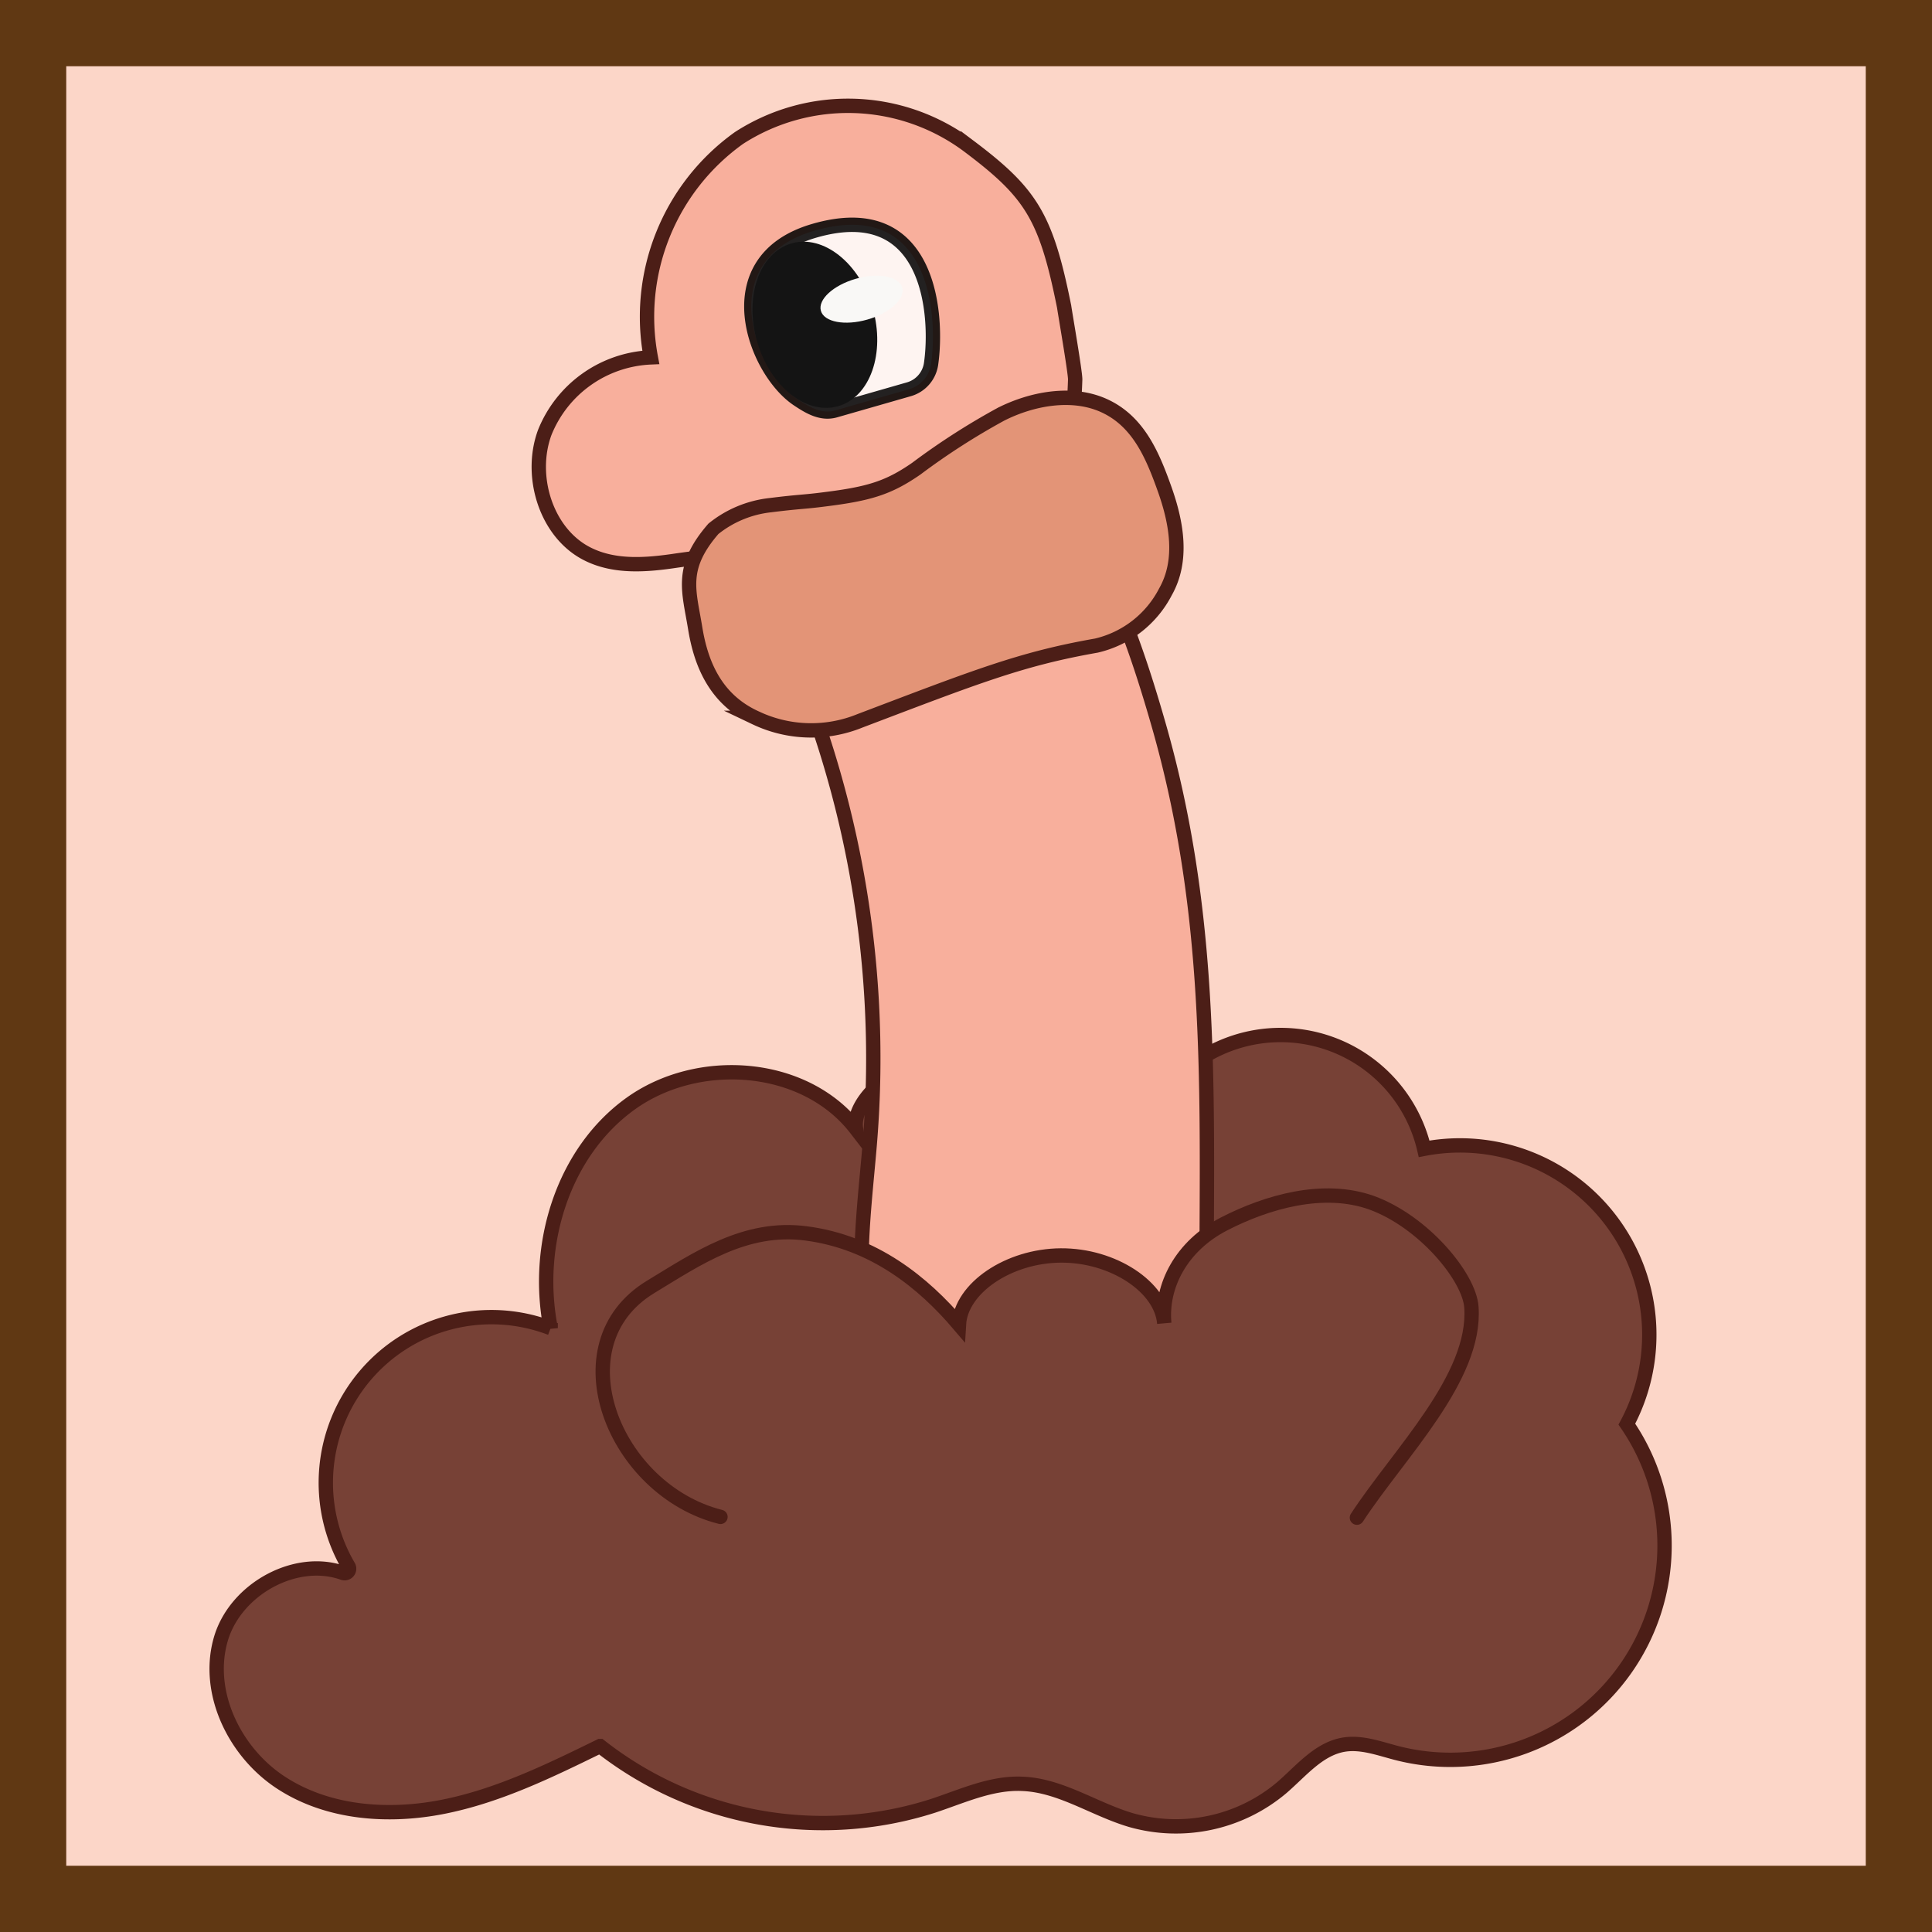 <svg xmlns="http://www.w3.org/2000/svg" viewBox="0 0 175 175"><rect x="0" y="0" width="175" height="175" fill="#808080" stroke="none"/><defs><style>.cls-1{fill:#fcd6c8;}.cls-2{fill:#603813;}.cls-3{fill:#774136;stroke-linecap:round;}.cls-3,.cls-4,.cls-5{stroke:#4c1e17;}.cls-3,.cls-4,.cls-5,.cls-6{stroke-miterlimit:10;stroke-width:1.3px;}.cls-4{fill:#f8af9c;}.cls-5{fill:#e39477;}.cls-6{fill:#fff;stroke:#000;opacity:0.86;}.cls-7{fill:#141414;}.cls-8{fill:#f9f8f6;}</style></defs><g id="Layer_1" data-name="Layer 1"><g id="Layer_27" data-name="Layer 27"><rect class="cls-1" x="3" y="3.03" width="169" height="168.95"/><path class="cls-2" d="M169,6V169H6V6H169m6-6H0V175H175V0Z"/></g></g><g id="Layer_4" data-name="Layer 4"><path class="cls-3" d="M77.54,102.25c-4.63-6-14.3-6.7-20.45-2.26s-8.68,12.87-7.21,20.31a15,15,0,0,0-18.31,21.59.41.41,0,0,1-.49.59c-4.2-1.51-9.55,1.34-11,5.74-1.56,4.85,1.06,10.4,5.31,13.21s9.74,3.22,14.74,2.23,9.65-3.26,14.22-5.5a32.7,32.7,0,0,0,30.14,5.42c2.67-.88,5.31-2.13,8.11-2,3.48.13,6.52,2.31,9.87,3.29a14.86,14.86,0,0,0,13.58-2.9c1.78-1.52,3.36-3.55,5.67-3.94,1.59-.26,3.19.34,4.76.75A19.41,19.41,0,0,0,147.36,129,17.15,17.15,0,0,0,129,104.06,13.36,13.36,0,0,0,103,104c-3.21-1.47-6-3.69-9.09-5.43s-6.63-3-10.1-2.37S77.14,100,77.54,102.25Z"/><path class="cls-4" d="M97.39,34.37c0-.71-.9-5.89-1-6.59-1.65-8.22-3-10.32-8.72-14.61a18.21,18.21,0,0,0-20.72-.68,19.9,19.9,0,0,0-8,19.88,10.85,10.85,0,0,0-9.61,6.81c-1.47,4,.16,9.14,3.88,11,2.48,1.25,5.38,1,8.1.59C70.54,49.48,70.16,50.14,79,47c2.39-.84,14.37-4.7,16.07-6.64S97.22,39.47,97.39,34.37Z"/><path class="cls-4" d="M68.77,53.08a93.78,93.78,0,0,1,10,50.69c-.55,6.58-1.73,14.57.92,20.62a16.15,16.15,0,0,0,12.65,9.47,14.94,14.94,0,0,0,14.15-6.76c2.67-4.35,2.78-9.75,2.81-14.86.09-16.3.16-30.73-4.3-46.41-1.64-5.73-5.23-17.52-10.3-20.65-3.71-2.29-7.26,1-11.57,1.59s-2.54.25-6.6,1.85c-.83.33-5.9,1.9-6.51,2.54S68,53.6,68.77,53.08Z"/><path class="cls-5" d="M64.62,47.9c-3.08,3.55-2.2,5.61-1.65,9s1.94,6.51,5.47,8.12a11.71,11.71,0,0,0,9.46.27c10.54-4,14.57-5.61,21.4-6.81a9.45,9.45,0,0,0,6.27-4.88c1.62-2.86,1-6.28-.09-9.33s-2.37-6.13-5.5-7.54c-2.89-1.3-6.5-.63-9.31.79A63.42,63.42,0,0,0,83,42.45c-2.54,1.76-4.3,2.28-8.31,2.78-1.91.25-2.22.19-4.93.53A9.93,9.93,0,0,0,64.62,47.9Z"/><path class="cls-6" d="M75.64,37.18l6.69-1.92a2.81,2.81,0,0,0,2-2.26c.64-4.35,0-15.21-10.63-12.08-9.17,2.7-5.31,12.75-1.38,15.29C73.35,36.9,74.44,37.52,75.64,37.18Z"/><ellipse class="cls-7" cx="73.81" cy="29.41" rx="5.45" ry="7.67" transform="translate(-5.25 21.52) rotate(-16.02)"/><ellipse class="cls-8" cx="78.04" cy="27.1" rx="3.83" ry="1.92" transform="translate(-4.45 22.59) rotate(-16.02)"/><path class="cls-3" d="M65.26,137.4c-9.66-2.43-14.92-15.61-6.33-20.83C63.17,114,67.5,111,73,111.72c6.16.79,10.66,4.49,13.86,8.25.19-3.3,4.5-6.22,9.23-6.25s9.1,2.85,9.37,6.14c-.32-3.37,1.53-7,5.42-9s9-3.47,13.35-1.92c4.7,1.7,8.86,6.72,9.05,9.46.45,6.4-6.56,13.24-10.37,19.07"/></g></svg>